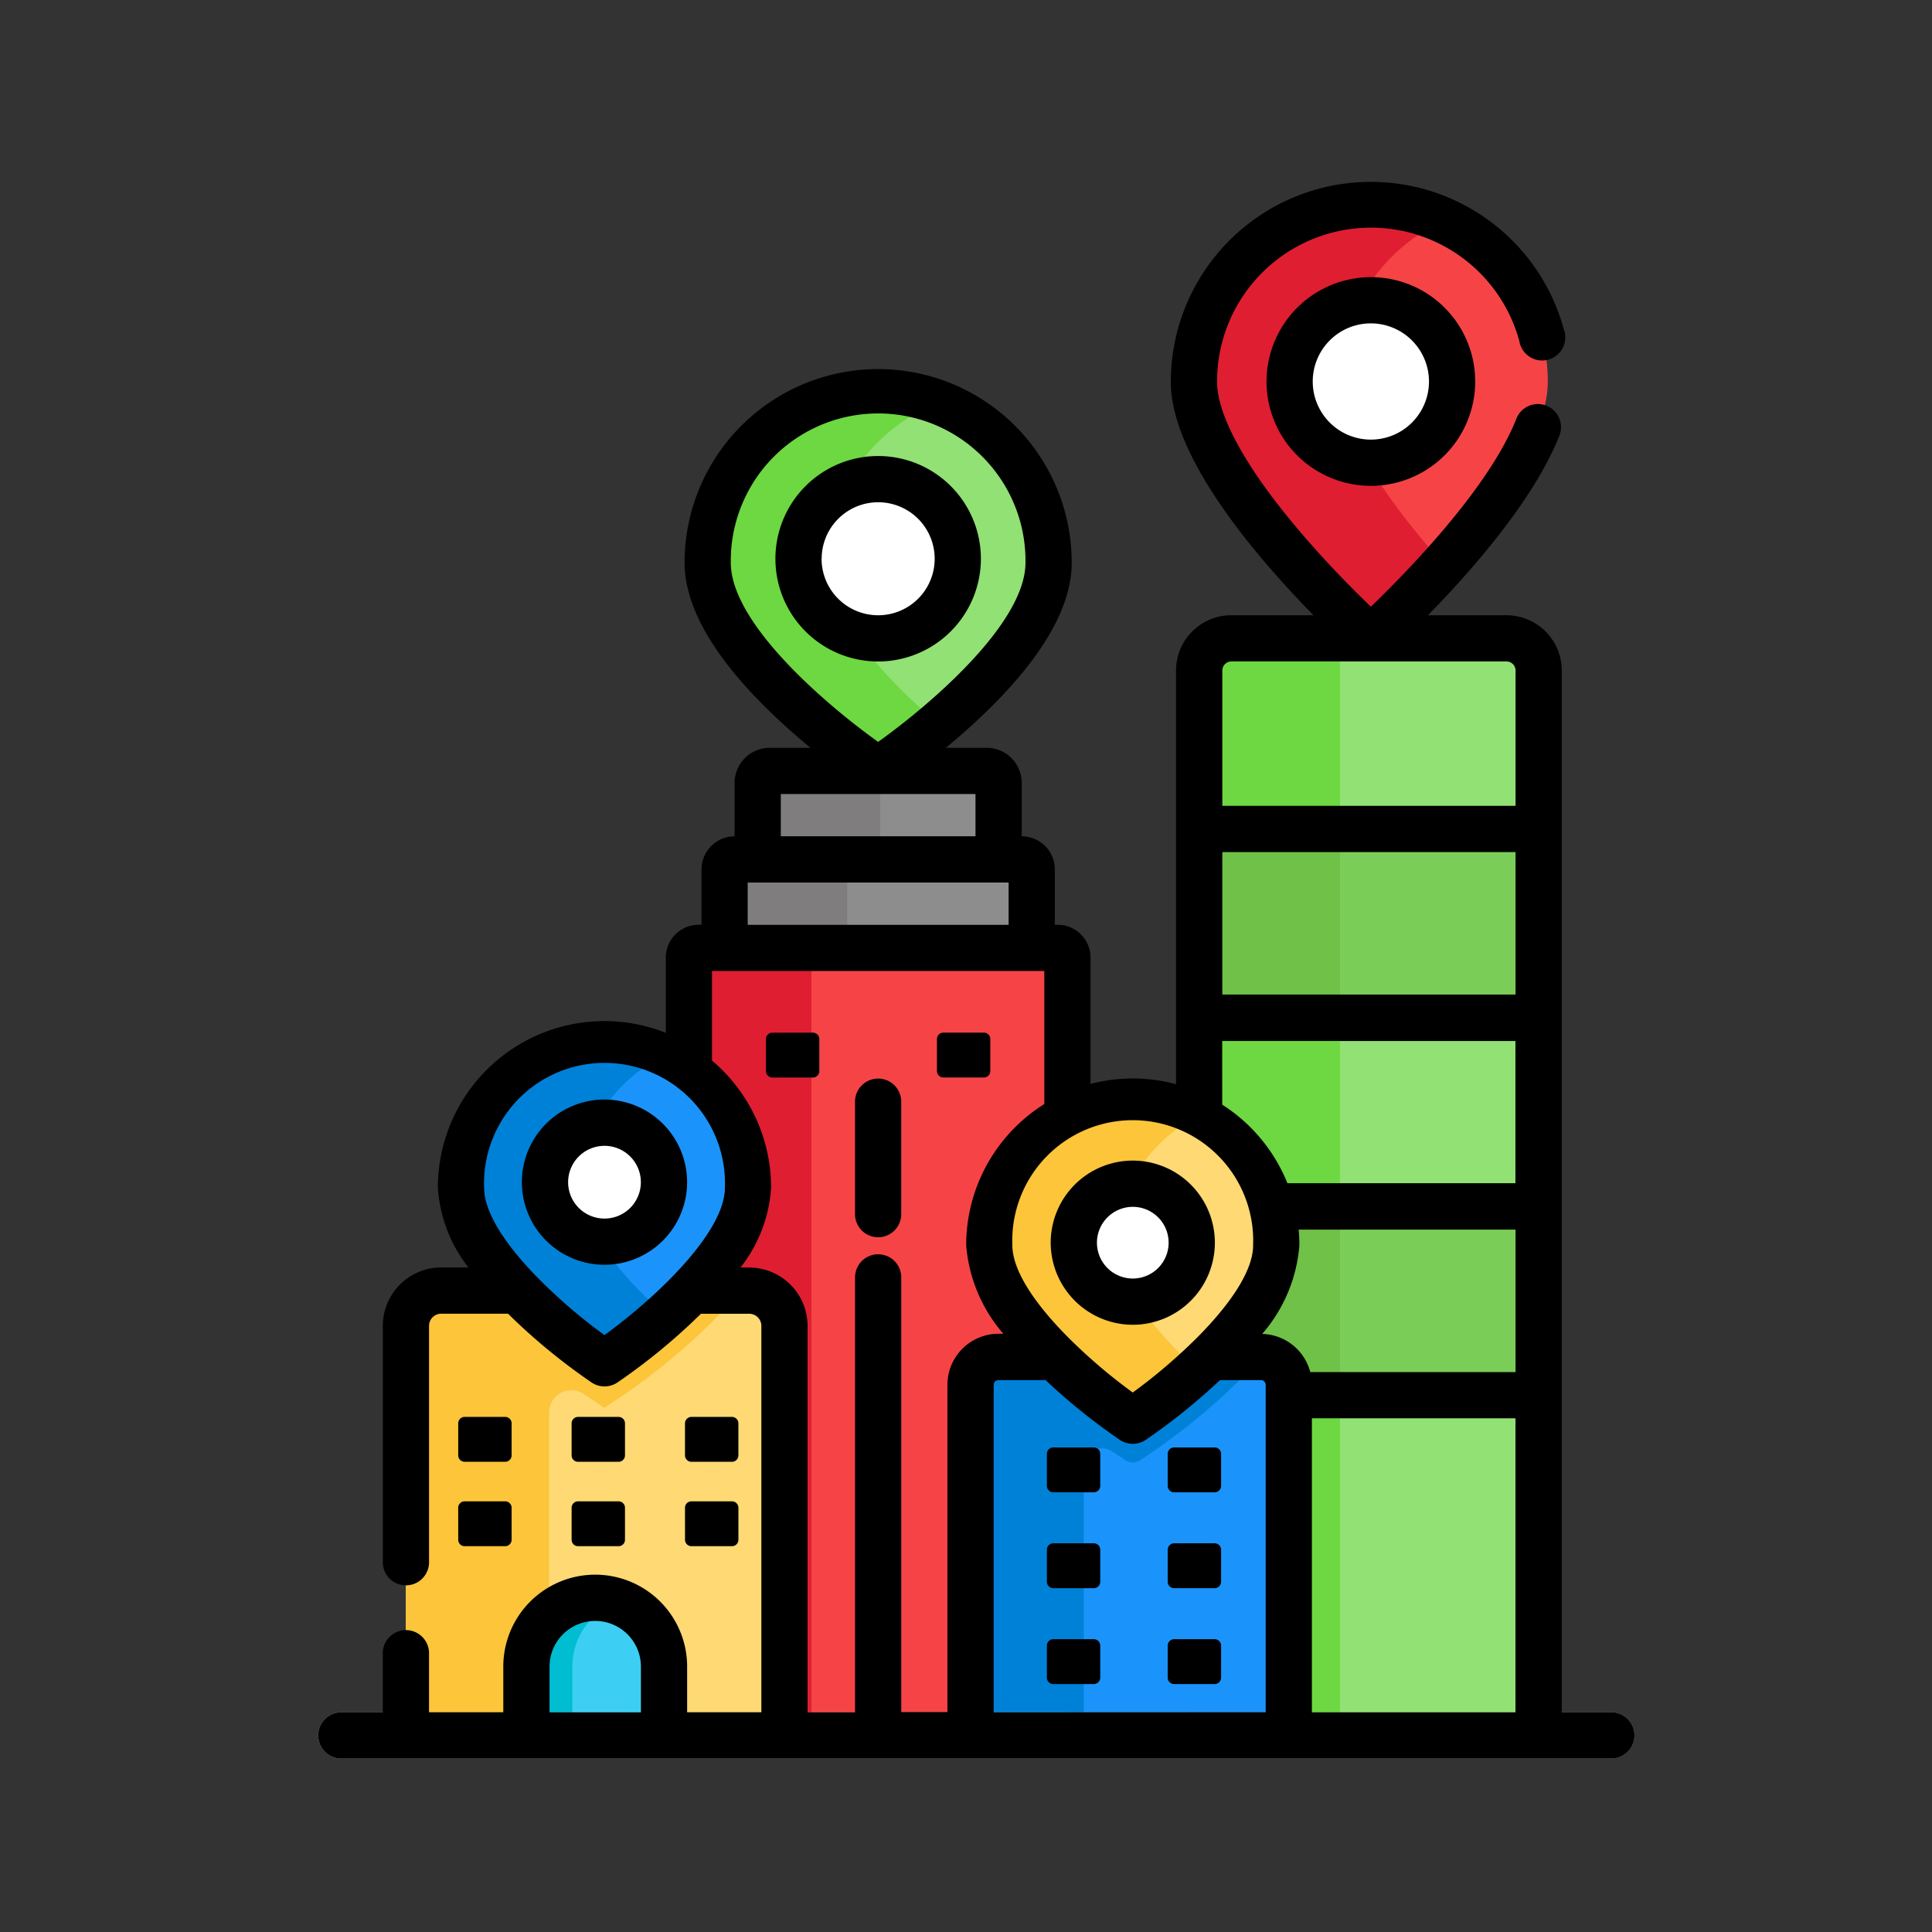 <svg xmlns="http://www.w3.org/2000/svg" width="85" height="85" viewBox="0 0 85 85">
  <rect x="0" y="0" width="85" height="85" fill="#333333" stroke="none"/>
  <g id="Grupo_1125788" data-name="Grupo 1125788" transform="translate(-1040.051 -2035)">
    <rect id="Rectángulo_415770" data-name="Rectángulo 415770" width="85" height="85" transform="translate(1040.051 2035)" fill="none"/>
    <g id="Grupo_1125787" data-name="Grupo 1125787" transform="translate(1054.051 2043)">
      <path id="Trazado_986798" data-name="Trazado 986798" d="M153.31,191.813v4.722h-10.6v-4.722a.528.528,0,0,1,.529-.528h9.542A.528.528,0,0,1,153.31,191.813Zm0,0" transform="translate(-123.376 -165.369)" fill="#8e8d8d"/>
      <path id="Trazado_986799" data-name="Trazado 986799" d="M148.633,191.285H143.24a.528.528,0,0,0-.529.528v4.722H148.1v-4.722A.528.528,0,0,1,148.633,191.285Zm0,0" transform="translate(-123.376 -165.369)" fill="#7f7d7d"/>
      <path id="Trazado_986800" data-name="Trazado 986800" d="M145.468,220.467v5.217H131.953v-5.217a.439.439,0,0,1,.439-.439h12.636a.439.439,0,0,1,.439.439Zm0,0" transform="translate(-114.075 -190.218)" fill="#8e8d8d"/>
      <path id="Trazado_986801" data-name="Trazado 986801" d="M137.786,220.027h-5.393a.439.439,0,0,0-.439.439v5.217h5.393v-5.217A.439.439,0,0,1,137.786,220.027Zm0,0" transform="translate(-114.076 -190.217)" fill="#7f7d7d"/>
      <path id="Trazado_986802" data-name="Trazado 986802" d="M301,196.519H286.059V149.245a.992.992,0,0,1,.992-.992H300a.992.992,0,0,1,.992.992v47.273Zm0,0" transform="translate(-247.303 -128.168)" fill="#92e174"/>
      <path id="Trazado_986803" data-name="Trazado 986803" d="M293.246,148.254h-6.2a.992.992,0,0,0-.992.992v47.273h6.2V149.246A.992.992,0,0,1,293.246,148.254Zm0,0" transform="translate(-247.302 -128.168)" fill="#6dd841"/>
      <path id="Trazado_986804" data-name="Trazado 986804" d="M286.059,210.152H301v8.311H286.059Zm0,0" transform="translate(-247.303 -181.68)" fill="#7ace57"/>
      <path id="Trazado_986805" data-name="Trazado 986805" d="M286.059,210.152h6.2v8.311h-6.2Zm0,0" transform="translate(-247.303 -181.68)" fill="#6fc148"/>
      <path id="Trazado_986806" data-name="Trazado 986806" d="M286.059,333.078H301v8.31H286.059Zm0,0" transform="translate(-247.303 -287.951)" fill="#7ace57"/>
      <path id="Trazado_986807" data-name="Trazado 986807" d="M286.059,333.078h6.2v8.31h-6.2Zm0,0" transform="translate(-247.303 -287.951)" fill="#6fc148"/>
      <path id="Trazado_986808" data-name="Trazado 986808" d="M137.018,283.413H120.363V249.257a.491.491,0,0,1,.491-.491h15.673a.491.491,0,0,1,.491.491Zm0,0" transform="translate(-104.056 -215.062)" fill="#f64446"/>
      <path id="Trazado_986809" data-name="Trazado 986809" d="M126.248,248.766h-5.393a.491.491,0,0,0-.491.491v34.156h5.393V249.257A.491.491,0,0,1,126.248,248.766Zm0,0" transform="translate(-104.056 -215.062)" fill="#e01e31"/>
      <path id="Trazado_986810" data-name="Trazado 986810" d="M225.84,398.261h-14V382.588a.975.975,0,0,1,.975-.975h12.054a.975.975,0,0,1,.975.975Zm0,0" transform="translate(-183.136 -329.91)" fill="#1a94fa"/>
      <path id="Trazado_986811" data-name="Trazado 986811" d="M45.138,361.6v18.021H28.484V361.6a1.549,1.549,0,0,1,1.55-1.55H43.588A1.55,1.55,0,0,1,45.138,361.6Zm0,0" transform="translate(-24.625 -311.269)" fill="#fed974"/>
      <path id="Trazado_986812" data-name="Trazado 986812" d="M41.027,360.051H30.034a1.55,1.55,0,0,0-1.55,1.55v18.02h6.3V365.41a.98.98,0,0,1,1.526-.812h0l.907.609.907-.609a28.792,28.792,0,0,0,3.369-2.725,18.769,18.769,0,0,0,1.7-1.824Zm0,0" transform="translate(-24.626 -311.27)" fill="#fcc53a"/>
      <path id="Trazado_986813" data-name="Trazado 986813" d="M292.152,7.5a7.785,7.785,0,0,1,7.785,7.785c0,4.3-7.785,11.285-7.785,11.285s-7.785-6.986-7.785-11.285A7.785,7.785,0,0,1,292.152,7.5Zm0,0" transform="translate(-245.84 -6.487)" fill="#f64446"/>
      <path id="Trazado_986814" data-name="Trazado 986814" d="M290.792,15.288a7.784,7.784,0,0,1,4.572-7.09,7.783,7.783,0,0,0-11,7.09c0,4.3,7.785,11.285,7.785,11.285s1.517-1.362,3.212-3.253C293.22,20.928,290.792,17.69,290.792,15.288Zm0,0" transform="translate(-245.84 -6.487)" fill="#e01e31"/>
      <path id="Trazado_986815" data-name="Trazado 986815" d="M322.6,42.027a3.574,3.574,0,1,1-3.574-3.574A3.574,3.574,0,0,1,322.6,42.027Zm0,0" transform="translate(-272.711 -33.243)" fill="#fff"/>
      <path id="Trazado_986816" data-name="Trazado 986816" d="M133.972,68.3a7.5,7.5,0,0,1,7.5,7.5c0,4.142-7.5,9.122-7.5,9.122s-7.5-4.981-7.5-9.122A7.5,7.5,0,0,1,133.972,68.3Zm0,0" transform="translate(-109.337 -59.051)" fill="#92e174"/>
      <path id="Trazado_986817" data-name="Trazado 986817" d="M131.772,75.8a7.5,7.5,0,0,1,4.85-7.016,7.5,7.5,0,0,0-10.15,7.016c0,4.142,7.5,9.122,7.5,9.122a31.524,31.524,0,0,0,2.65-2.027C134.464,81.066,131.772,78.284,131.772,75.8Zm0,0" transform="translate(-109.338 -59.05)" fill="#6dd841"/>
      <path id="Trazado_986818" data-name="Trazado 986818" d="M162.979,100.046a3.5,3.5,0,1,1-3.5-3.5A3.5,3.5,0,0,1,162.979,100.046Zm0,0" transform="translate(-134.841 -83.463)" fill="#fff"/>
      <path id="Trazado_986819" data-name="Trazado 986819" d="M217.793,381.613h-4.982a.975.975,0,0,0-.975.975v15.674h4.982v-11.83a.8.8,0,0,1,1.247-.665h0l.571.383a.6.6,0,0,0,.673,0l.571-.383a28.755,28.755,0,0,0,3.369-2.726,19.755,19.755,0,0,0,1.371-1.429Zm0,0" transform="translate(-183.136 -329.911)" fill="#0081d8"/>
      <path id="Trazado_986820" data-name="Trazado 986820" d="M224.228,298.688A6.313,6.313,0,0,1,230.541,305c0,3.487-6.313,7.726-6.313,7.726s-6.314-4.24-6.314-7.726A6.313,6.313,0,0,1,224.228,298.688Zm0,0" transform="translate(-188.39 -258.221)" fill="#fed974"/>
      <path id="Trazado_986821" data-name="Trazado 986821" d="M223.557,305a6.311,6.311,0,0,1,3.491-5.646A6.313,6.313,0,0,0,217.91,305c0,3.487,6.314,7.726,6.314,7.726a27.36,27.36,0,0,0,2.823-2.246c-1.681-1.532-3.491-3.614-3.491-5.48Zm0,0" transform="translate(-188.387 -258.22)" fill="#fcc53a"/>
      <path id="Trazado_986822" data-name="Trazado 986822" d="M52.669,280.035a6.314,6.314,0,0,1,6.314,6.314c0,3.487-6.314,7.725-6.314,7.725s-6.314-4.238-6.314-7.725A6.314,6.314,0,0,1,52.669,280.035Zm0,0" transform="translate(-40.075 -242.095)" fill="#1a94fa"/>
      <path id="Trazado_986823" data-name="Trazado 986823" d="M51.639,286.292a6.313,6.313,0,0,1,3.609-5.706,6.313,6.313,0,0,0-8.892,5.763c0,3.487,6.314,7.725,6.314,7.725a27.322,27.322,0,0,0,2.674-2.11c-1.739-1.547-3.7-3.726-3.7-5.672Zm0,0" transform="translate(-40.075 -242.095)" fill="#0081d8"/>
      <path id="Trazado_986824" data-name="Trazado 986824" d="M247.965,325.348a2.594,2.594,0,1,1-2.594,2.593A2.594,2.594,0,0,1,247.965,325.348Zm0,0" transform="translate(-212.127 -281.269)" fill="#fff"/>
      <path id="Trazado_986825" data-name="Trazado 986825" d="M76.254,305.512a2.619,2.619,0,1,1-2.618,2.618A2.618,2.618,0,0,1,76.254,305.512Zm0,0" transform="translate(-63.66 -264.12)" fill="#fff"/>
      <path id="Trazado_986826" data-name="Trazado 986826" d="M73.655,462.835v3.027H67.6v-3.027a3.027,3.027,0,1,1,6.053,0Zm0,0" transform="translate(-58.442 -397.512)" fill="#3dcff3"/>
      <path id="Trazado_986827" data-name="Trazado 986827" d="M71.64,459.982a3.028,3.028,0,0,0-4.038,2.854v3.027h2.022v-3.027a3.028,3.028,0,0,1,2.016-2.854Zm0,0" transform="translate(-58.443 -397.512)" fill="#00bdd1"/>
      <path id="Trazado_986828" data-name="Trazado 986828" d="M56.894,499.022H1.017a1.017,1.017,0,0,1,0-2.034H56.894a1.017,1.017,0,0,1,0,2.034Zm0,0" transform="translate(0 -429.654)" fill="#acacac"/>
      <path id="Trazado_986829" data-name="Trazado 986829" d="M307.941,35.54a4.591,4.591,0,1,0,4.591-4.591A4.6,4.6,0,0,0,307.941,35.54Zm7.148,0a2.557,2.557,0,1,1-2.557-2.557A2.56,2.56,0,0,1,315.089,35.54Zm0,0" transform="translate(-266.22 -26.756)"/>
      <path id="Trazado_986830" data-name="Trazado 986830" d="M157.509,93.562a4.52,4.52,0,1,0-4.52,4.52A4.525,4.525,0,0,0,157.509,93.562Zm-7.005,0a2.486,2.486,0,1,1,2.486,2.486A2.489,2.489,0,0,1,150.5,93.562Zm0,0" transform="translate(-128.354 -76.979)"/>
      <path id="Trazado_986831" data-name="Trazado 986831" d="M241.475,325.062a3.611,3.611,0,1,0-3.611-3.61A3.615,3.615,0,0,0,241.475,325.062Zm0-5.188a1.577,1.577,0,1,1-1.577,1.578A1.579,1.579,0,0,1,241.475,319.874Zm0,0" transform="translate(-205.637 -274.778)"/>
      <path id="Trazado_986832" data-name="Trazado 986832" d="M69.764,298.008a3.635,3.635,0,1,0,3.635,3.635A3.639,3.639,0,0,0,69.764,298.008Zm0,5.237a1.6,1.6,0,1,1,1.6-1.6A1.6,1.6,0,0,1,69.764,303.245Zm0,0" transform="translate(-57.169 -257.633)"/>
      <path id="Trazado_986833" data-name="Trazado 986833" d="M45.749,403.045h1.781a.284.284,0,0,0,.284-.284v-1.407a.284.284,0,0,0-.284-.284H45.749a.283.283,0,0,0-.284.284v1.407A.284.284,0,0,0,45.749,403.045Zm0,0" transform="translate(-39.305 -346.732)"/>
      <path id="Trazado_986834" data-name="Trazado 986834" d="M238.689,410.977h-1.781a.284.284,0,0,0-.284.284v1.407a.284.284,0,0,0,.284.284h1.781a.284.284,0,0,0,.284-.284v-1.407A.284.284,0,0,0,238.689,410.977Zm0,0" transform="translate(-204.566 -355.296)"/>
      <path id="Trazado_986835" data-name="Trazado 986835" d="M277.924,410.977h-1.781a.284.284,0,0,0-.284.284v1.407a.284.284,0,0,0,.284.284h1.781a.283.283,0,0,0,.284-.284v-1.407A.283.283,0,0,0,277.924,410.977Zm0,0" transform="translate(-238.485 -355.296)"/>
      <path id="Trazado_986836" data-name="Trazado 986836" d="M238.689,442.109h-1.781a.284.284,0,0,0-.284.284V443.8a.284.284,0,0,0,.284.284h1.781a.284.284,0,0,0,.284-.284v-1.407A.284.284,0,0,0,238.689,442.109Zm0,0" transform="translate(-204.566 -382.21)"/>
      <path id="Trazado_986837" data-name="Trazado 986837" d="M277.924,442.109h-1.781a.284.284,0,0,0-.284.284V443.8a.284.284,0,0,0,.284.284h1.781a.283.283,0,0,0,.284-.284v-1.407A.283.283,0,0,0,277.924,442.109Zm0,0" transform="translate(-238.485 -382.21)"/>
      <path id="Trazado_986838" data-name="Trazado 986838" d="M238.689,473.246h-1.781a.284.284,0,0,0-.284.284v1.407a.283.283,0,0,0,.284.284h1.781a.284.284,0,0,0,.284-.284V473.53A.284.284,0,0,0,238.689,473.246Zm0,0" transform="translate(-204.566 -409.129)"/>
      <path id="Trazado_986839" data-name="Trazado 986839" d="M277.924,473.246h-1.781a.284.284,0,0,0-.284.284v1.407a.283.283,0,0,0,.284.284h1.781a.283.283,0,0,0,.284-.284V473.53A.283.283,0,0,0,277.924,473.246Zm0,0" transform="translate(-238.485 -409.129)"/>
      <path id="Trazado_986840" data-name="Trazado 986840" d="M119.4,403.045h1.781a.283.283,0,0,0,.284-.284v-1.407a.284.284,0,0,0-.284-.284H119.4a.284.284,0,0,0-.284.284v1.407A.284.284,0,0,0,119.4,403.045Zm0,0" transform="translate(-102.979 -346.732)"/>
      <path id="Trazado_986841" data-name="Trazado 986841" d="M147.746,277.976v-1.407a.284.284,0,0,0-.284-.284h-1.781a.284.284,0,0,0-.284.284v1.407a.284.284,0,0,0,.284.284h1.781A.284.284,0,0,0,147.746,277.976Zm0,0" transform="translate(-125.699 -238.853)"/>
      <path id="Trazado_986842" data-name="Trazado 986842" d="M201.209,278.259h1.781a.284.284,0,0,0,.284-.284v-1.407a.284.284,0,0,0-.284-.284h-1.781a.283.283,0,0,0-.283.284v1.407A.283.283,0,0,0,201.209,278.259Zm0,0" transform="translate(-173.704 -238.853)"/>
      <path id="Trazado_986843" data-name="Trazado 986843" d="M82.576,403.045h1.781a.284.284,0,0,0,.284-.284v-1.407a.284.284,0,0,0-.284-.284H82.576a.283.283,0,0,0-.283.284v1.407A.283.283,0,0,0,82.576,403.045Zm0,0" transform="translate(-71.144 -346.732)"/>
      <path id="Trazado_986844" data-name="Trazado 986844" d="M45.465,430.171a.283.283,0,0,0,.284.283h1.781a.284.284,0,0,0,.284-.283v-1.407a.284.284,0,0,0-.284-.284H45.748a.283.283,0,0,0-.284.284Zm0,0" transform="translate(-39.305 -370.428)"/>
      <path id="Trazado_986845" data-name="Trazado 986845" d="M119.117,430.171a.283.283,0,0,0,.284.283h1.781a.283.283,0,0,0,.284-.283v-1.407a.284.284,0,0,0-.284-.284H119.4a.284.284,0,0,0-.284.284Zm0,0" transform="translate(-102.979 -370.428)"/>
      <path id="Trazado_986846" data-name="Trazado 986846" d="M82.289,430.171a.283.283,0,0,0,.284.283h1.781a.283.283,0,0,0,.283-.283v-1.407a.284.284,0,0,0-.283-.284H82.573a.284.284,0,0,0-.284.284Zm0,0" transform="translate(-71.14 -370.428)"/>
      <path id="Trazado_986847" data-name="Trazado 986847" d="M175.337,298.164a1.017,1.017,0,0,0,1.017-1.017V292.2a1.017,1.017,0,0,0-2.034,0v4.95A1.017,1.017,0,0,0,175.337,298.164Zm0,0" transform="translate(-150.703 -251.73)"/>
      <path id="Trazado_986848" data-name="Trazado 986848" d="M56.894,67.334H54.711V21.5a2.435,2.435,0,0,0-2.432-2.432H48.825c1.872-1.911,4.651-5.054,5.771-7.877a1.017,1.017,0,1,0-1.89-.75c-1.217,3.067-4.869,6.784-6.393,8.25-.723-.694-1.924-1.895-3.118-3.3-2.353-2.762-3.649-5.1-3.649-6.595a6.768,6.768,0,0,1,13.3-1.784A1.017,1.017,0,1,0,54.8,6.483,8.8,8.8,0,0,0,37.511,8.8c0,3.359,3.854,7.8,6.278,10.268H40.172A2.434,2.434,0,0,0,37.74,21.5V39.7a7.331,7.331,0,0,0-3.761-.012V34.128a1.443,1.443,0,0,0-1.441-1.441h-.13V30.249a1.458,1.458,0,0,0-1.456-1.456h0V26.444A1.547,1.547,0,0,0,29.406,24.9H27.615c.466-.385.965-.819,1.466-1.291,2.7-2.539,4.07-4.846,4.07-6.855a8.516,8.516,0,1,0-17.032,0c0,2.01,1.369,4.316,4.07,6.855.5.472,1,.9,1.466,1.291H19.864a1.547,1.547,0,0,0-1.545,1.545v2.349h0a1.458,1.458,0,0,0-1.456,1.456v2.437h-.13a1.443,1.443,0,0,0-1.441,1.441V37.44A7.326,7.326,0,0,0,5.265,44.253a6.324,6.324,0,0,0,1.345,3.51h-1.2a2.57,2.57,0,0,0-2.567,2.567V60.7a1.017,1.017,0,1,0,2.033,0V50.331a.534.534,0,0,1,.533-.533H8.352a26.678,26.678,0,0,0,3.677,3.026,1.017,1.017,0,0,0,1.134,0A26.72,26.72,0,0,0,16.838,49.8h2.126a.534.534,0,0,1,.533.533v17H16.231v-2.01a4.044,4.044,0,1,0-8.088,0v2.01H4.875V64.767a1.017,1.017,0,1,0-2.033,0v2.567H1.017a1.017,1.017,0,0,0,0,2.034H56.894a1.017,1.017,0,0,0,0-2.034ZM18.152,16.753a6.483,6.483,0,1,1,12.965,0c0,2.694-4.258,6.3-6.483,7.887C22.409,23.051,18.152,19.452,18.152,16.753ZM43.647,52.366a2.246,2.246,0,0,0-2.116-1.678,6.757,6.757,0,0,0,1.637-3.908c0-.23-.012-.456-.033-.681h9.542v6.266Zm9.03-16.61h-12.9V29.489h12.9ZM40.172,21.1H52.278a.4.4,0,0,1,.4.4v5.954h-12.9V21.5A.4.4,0,0,1,40.172,21.1Zm-.4,16.7h12.9v6.256H42.641A7.369,7.369,0,0,0,39.773,40.6Zm1.361,8.981c0,1.219-1.168,2.788-2.592,4.194l-.018.017a24.234,24.234,0,0,1-2.687,2.273,24.208,24.208,0,0,1-2.689-2.274l-.015-.015c-1.425-1.406-2.593-2.975-2.593-4.2a5.3,5.3,0,1,1,10.593,0ZM20.352,26.933h8.566v1.86H20.352Zm-1.457,3.894h11.48v1.861H18.895Zm-6.3,19.912a23.618,23.618,0,0,1-3.072-2.66L9.5,48.055c-1.241-1.3-2.2-2.692-2.2-3.8a5.3,5.3,0,1,1,10.593,0c0,1.969-3.045,4.849-5.3,6.484Zm6.369-2.974H18.58a6.323,6.323,0,0,0,1.345-3.51,7.315,7.315,0,0,0-2.6-5.594V34.72H31.945v5.853a7.331,7.331,0,0,0-3.437,6.207,6.753,6.753,0,0,0,1.635,3.9h-.216a2.247,2.247,0,0,0-2.244,2.244v14.4H25.652V48.2a1.017,1.017,0,0,0-2.034,0V67.334H21.53v-17a2.57,2.57,0,0,0-2.567-2.567Zm-8.787,19.57v-2.01a2.01,2.01,0,1,1,4.02,0v2.01Zm19.541,0V52.93a.211.211,0,0,1,.211-.211H32a26.961,26.961,0,0,0,3.27,2.631,1.017,1.017,0,0,0,1.134,0,26.859,26.859,0,0,0,3.27-2.631h1.8a.211.211,0,0,1,.211.211v14.4Zm14,0V54.4h8.956V67.334Zm0,0"/>
    </g>
  </g>
</svg>
